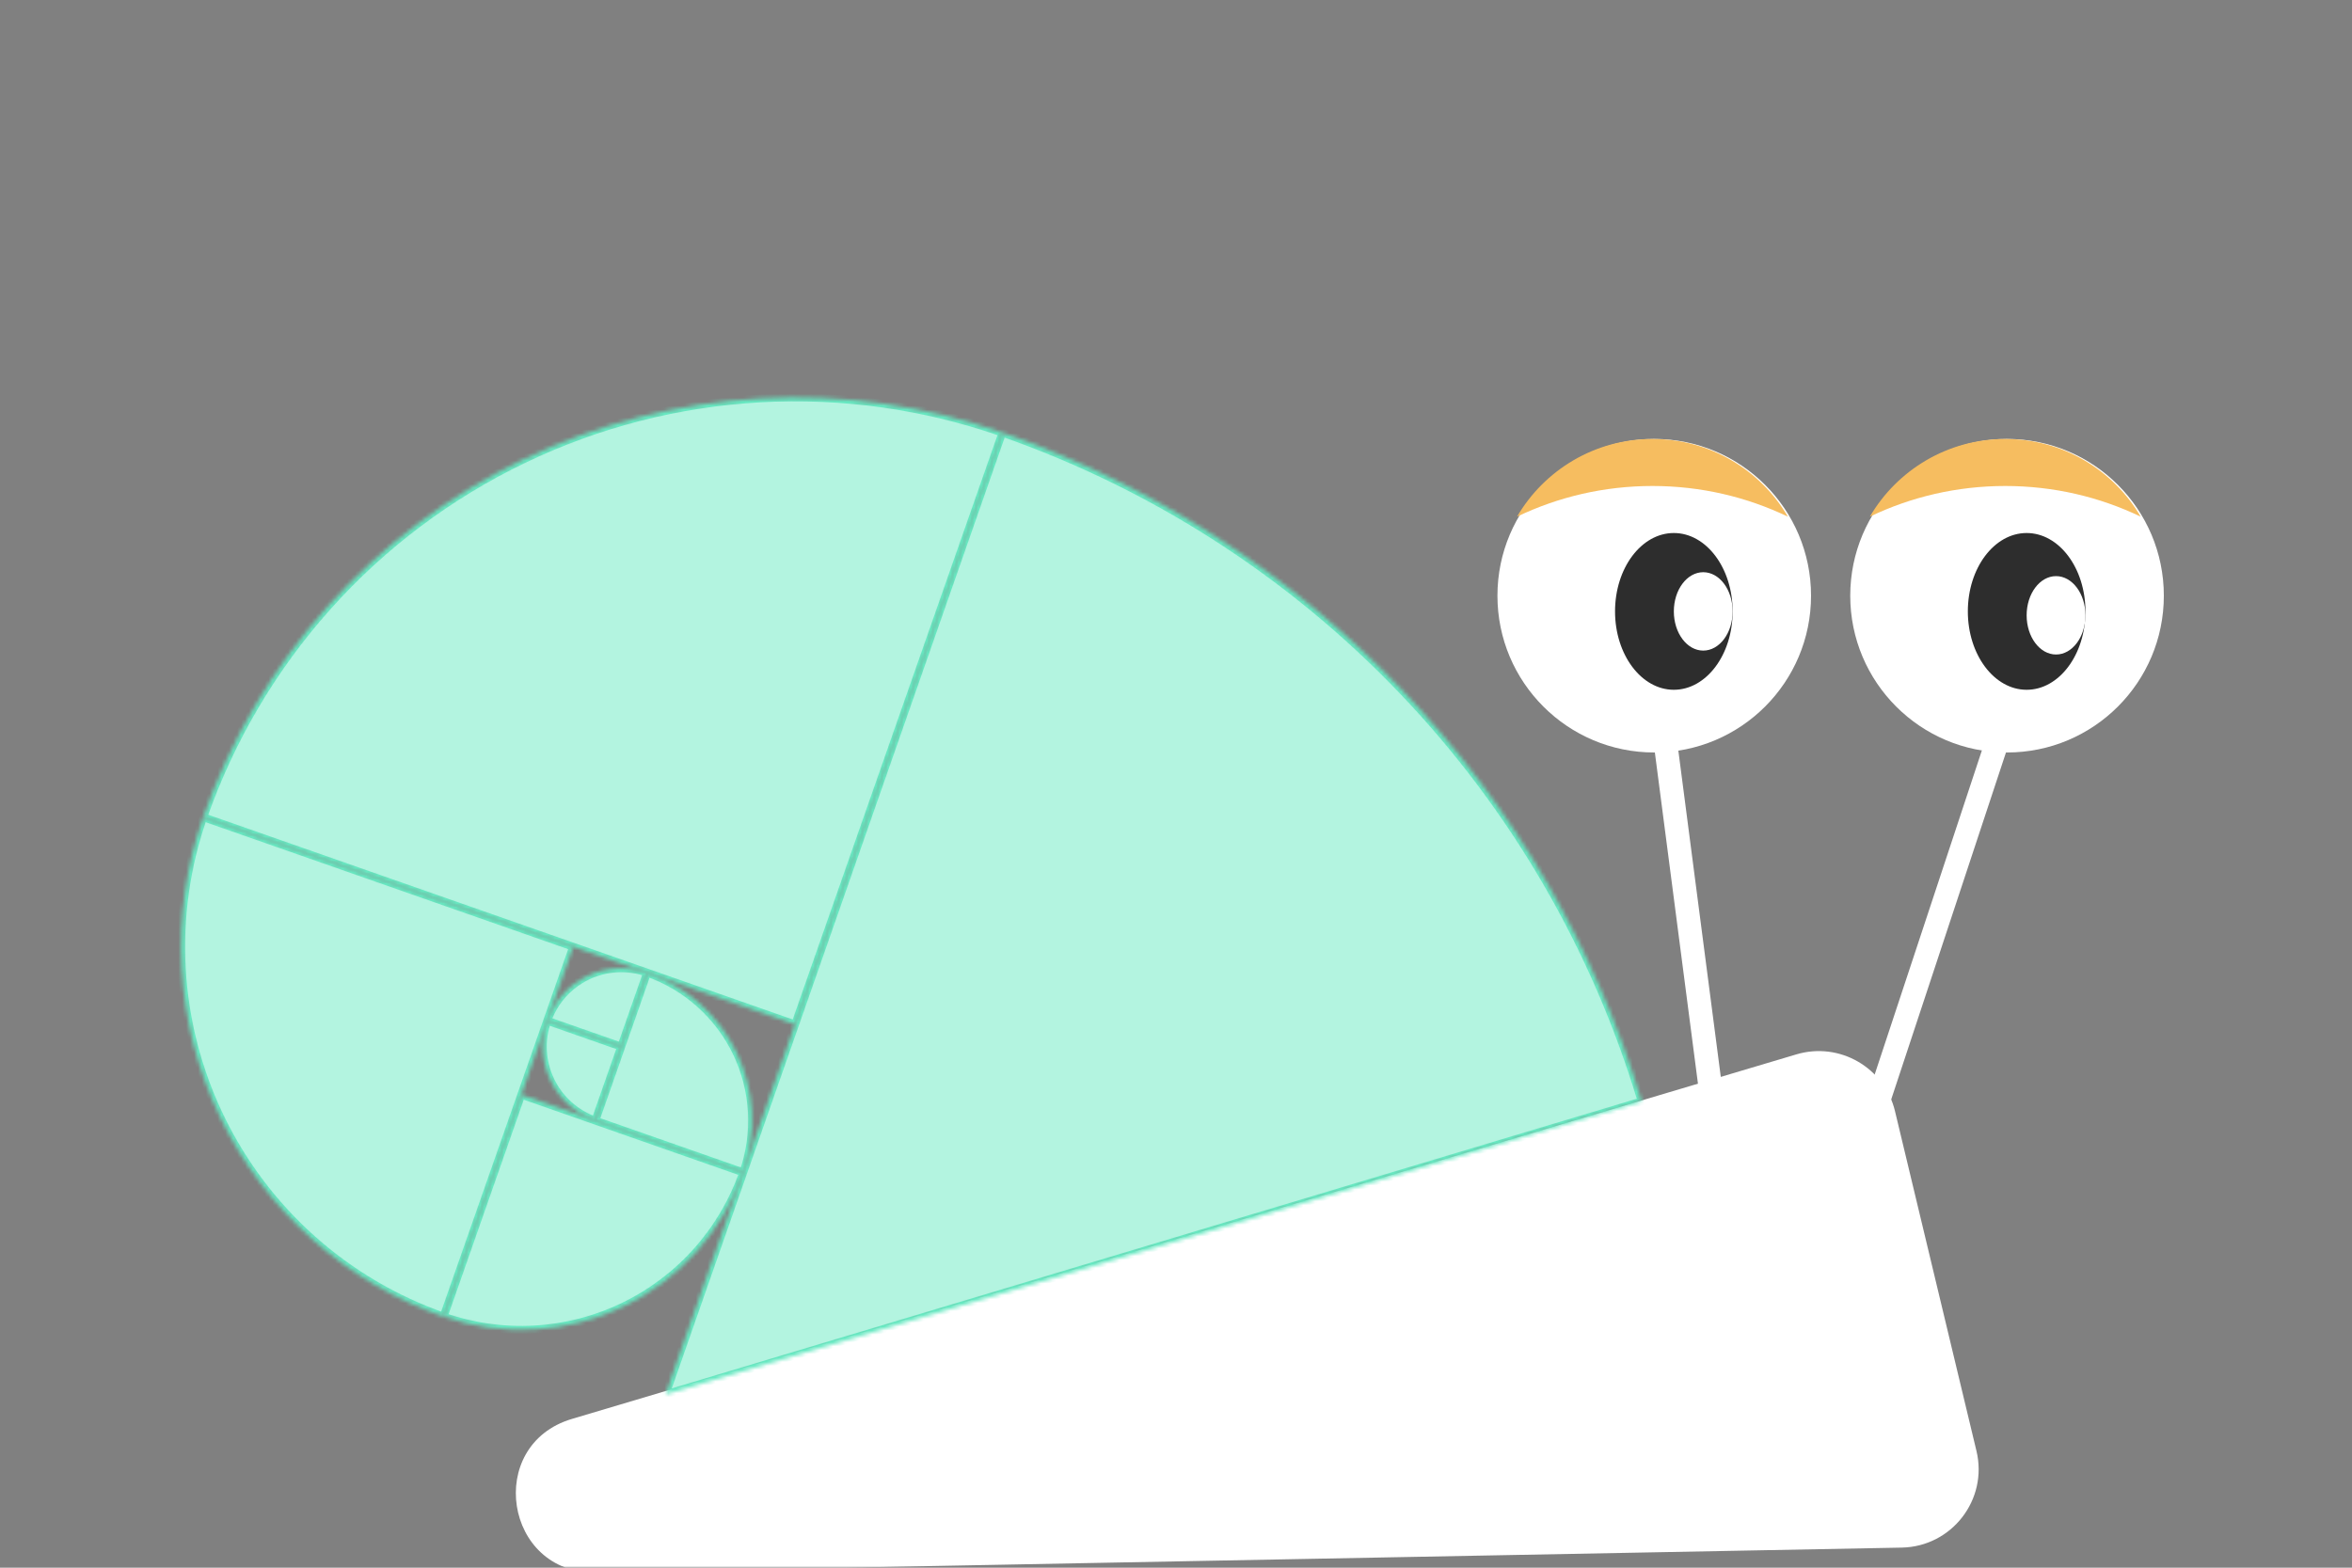 <svg width="600" height="400" viewBox="0 0 600 400" fill="none" xmlns="http://www.w3.org/2000/svg">
<rect x="0" y="0" width="600" height="400" fill="#808080" stroke="none"/>
<mask id="mask0_58_1048" style="mask-type:alpha" maskUnits="userSpaceOnUse" x="0" y="0" width="600" height="400">
<rect width="600" height="400" fill="white"/>
</mask>
<g mask="url(#mask0_58_1048)">
<circle cx="422" cy="152" r="40" fill="white"/>
<path fill-rule="evenodd" clip-rule="evenodd" d="M456.091 131.823C445.634 126.808 433.918 124 421.545 124C409.173 124 397.457 126.808 387 131.823C393.941 119.964 406.813 112 421.545 112C436.278 112 449.15 119.964 456.091 131.823Z" fill="#F6BD60"/>
<ellipse cx="427" cy="156" rx="15" ry="20" fill="#2D2D2D"/>
<ellipse cx="434.5" cy="156" rx="7.5" ry="10" fill="white"/>
<circle cx="512" cy="152" r="40" fill="white"/>
<ellipse cx="517" cy="156" rx="15" ry="20" fill="#2D2D2D"/>
<ellipse cx="524.5" cy="157" rx="7.5" ry="10" fill="white"/>
<path fill-rule="evenodd" clip-rule="evenodd" d="M546.091 131.823C535.634 126.808 523.918 124 511.545 124C499.173 124 487.457 126.808 477 131.823C483.941 119.964 496.813 112 511.545 112C526.278 112 539.15 119.964 546.091 131.823Z" fill="#F6BD60"/>
<rect x="422" y="190.774" width="6" height="100" transform="rotate(-7.412 422 190.774)" fill="white"/>
<rect x="506.4" y="189" width="6" height="100" transform="rotate(18.3 506.4 189)" fill="white"/>
<path d="M458.265 269.026C469.259 265.752 480.748 272.377 483.422 283.532L504.202 370.217C507.18 382.641 497.906 394.633 485.133 394.876L151.989 401.207C128.709 401.649 123.585 368.687 145.901 362.042L458.265 269.026Z" fill="white"/>
<mask id="path-13-inside-1_58_1048" fill="white">
<path d="M189.617 299.153C191.354 294.196 192.098 288.945 191.805 283.7C191.513 278.456 190.19 273.32 187.913 268.586C185.635 263.853 182.448 259.614 178.532 256.112C174.617 252.611 170.05 249.914 165.093 248.178L151.867 285.928L189.617 299.153Z"/>
</mask>
<path d="M189.617 299.153C191.354 294.196 192.098 288.945 191.805 283.7C191.513 278.456 190.19 273.32 187.913 268.586C185.635 263.853 182.448 259.614 178.532 256.112C174.617 252.611 170.05 249.914 165.093 248.178L151.867 285.928L189.617 299.153Z" fill="#B3F4E0" stroke="#66E8C1" stroke-width="2" mask="url(#path-13-inside-1_58_1048)"/>
<mask id="path-14-inside-2_58_1048" fill="white">
<path d="M113.154 335.94C120.59 338.546 128.466 339.661 136.333 339.222C144.2 338.783 151.904 336.799 159.004 333.383C166.105 329.967 172.463 325.186 177.715 319.313C182.968 313.44 187.012 306.59 189.617 299.153L132.992 279.315L113.154 335.94Z"/>
</mask>
<path d="M113.154 335.94C120.59 338.546 128.466 339.661 136.333 339.222C144.2 338.783 151.904 336.799 159.004 333.383C166.105 329.967 172.463 325.186 177.715 319.313C182.968 313.44 187.012 306.59 189.617 299.153L132.992 279.315L113.154 335.94Z" fill="#B3F4E0" stroke="#66E8C1" stroke-width="2" mask="url(#path-14-inside-2_58_1048)"/>
<mask id="path-15-inside-3_58_1048" fill="white">
<path d="M51.842 208.501C47.5 220.894 45.642 234.022 46.373 247.133C47.104 260.245 50.411 273.085 56.104 284.919C61.798 296.752 69.766 307.349 79.555 316.103C89.343 324.858 100.76 331.598 113.154 335.94L146.218 241.565L51.842 208.501Z"/>
</mask>
<path d="M51.842 208.501C47.5 220.894 45.642 234.022 46.373 247.133C47.104 260.245 50.411 273.085 56.104 284.919C61.798 296.752 69.766 307.349 79.555 316.103C89.343 324.858 100.76 331.598 113.154 335.94L146.218 241.565L51.842 208.501Z" fill="#B3F4E0" stroke="#66E8C1" stroke-width="2" mask="url(#path-15-inside-3_58_1048)"/>
<mask id="path-16-inside-4_58_1048" fill="white">
<path d="M255.746 110.402C235.916 103.455 214.912 100.481 193.933 101.652C172.954 102.822 152.411 108.112 133.477 117.222C114.543 126.331 97.588 139.08 83.581 154.742C69.574 170.404 58.789 188.671 51.842 208.501L202.843 261.403L255.746 110.402Z"/>
</mask>
<path d="M255.746 110.402C235.916 103.455 214.912 100.481 193.933 101.652C172.954 102.822 152.411 108.112 133.477 117.222C114.543 126.331 97.588 139.08 83.581 154.742C69.574 170.404 58.789 188.671 51.842 208.501L202.843 261.403L255.746 110.402Z" fill="#B3F4E0" stroke="#66E8C1" stroke-width="2" mask="url(#path-16-inside-4_58_1048)"/>
<mask id="path-17-inside-5_58_1048" fill="white">
<path d="M418.799 281.02C407.002 241.722 386.071 205.774 357.718 176.116C329.365 146.457 294.396 123.929 255.669 110.375L169.779 355.779L418.799 281.02Z"/>
</mask>
<path d="M418.799 281.02C407.002 241.722 386.071 205.774 357.718 176.116C329.365 146.457 294.396 123.929 255.669 110.375L169.779 355.779L418.799 281.02Z" fill="#B3F4E0" stroke="#66E8C1" stroke-width="2" mask="url(#path-17-inside-5_58_1048)"/>
<mask id="path-18-inside-6_58_1048" fill="white">
<path d="M165.093 248.178C162.614 247.309 159.989 246.938 157.366 247.084C154.744 247.23 152.176 247.891 149.809 249.03C147.442 250.169 145.323 251.762 143.572 253.72C141.821 255.678 140.473 257.961 139.605 260.44L158.48 267.053L165.093 248.178Z"/>
</mask>
<path d="M165.093 248.178C162.614 247.309 159.989 246.938 157.366 247.084C154.744 247.23 152.176 247.891 149.809 249.03C147.442 250.169 145.323 251.762 143.572 253.72C141.821 255.678 140.473 257.961 139.605 260.44L158.48 267.053L165.093 248.178Z" fill="#B3F4E0" stroke="#66E8C1" stroke-width="2" mask="url(#path-18-inside-6_58_1048)"/>
<mask id="path-19-inside-7_58_1048" fill="white">
<path d="M139.605 260.44C138.736 262.919 138.365 265.544 138.511 268.166C138.657 270.789 139.319 273.357 140.457 275.723C141.596 278.09 143.19 280.21 145.147 281.96C147.105 283.711 149.388 285.059 151.867 285.928L158.48 267.053L139.605 260.44Z"/>
</mask>
<path d="M139.605 260.44C138.736 262.919 138.365 265.544 138.511 268.166C138.657 270.789 139.319 273.357 140.457 275.723C141.596 278.09 143.19 280.21 145.147 281.96C147.105 283.711 149.388 285.059 151.867 285.928L158.48 267.053L139.605 260.44Z" fill="#B3F4E0" stroke="#66E8C1" stroke-width="2" mask="url(#path-19-inside-7_58_1048)"/>
</g>
</svg>

